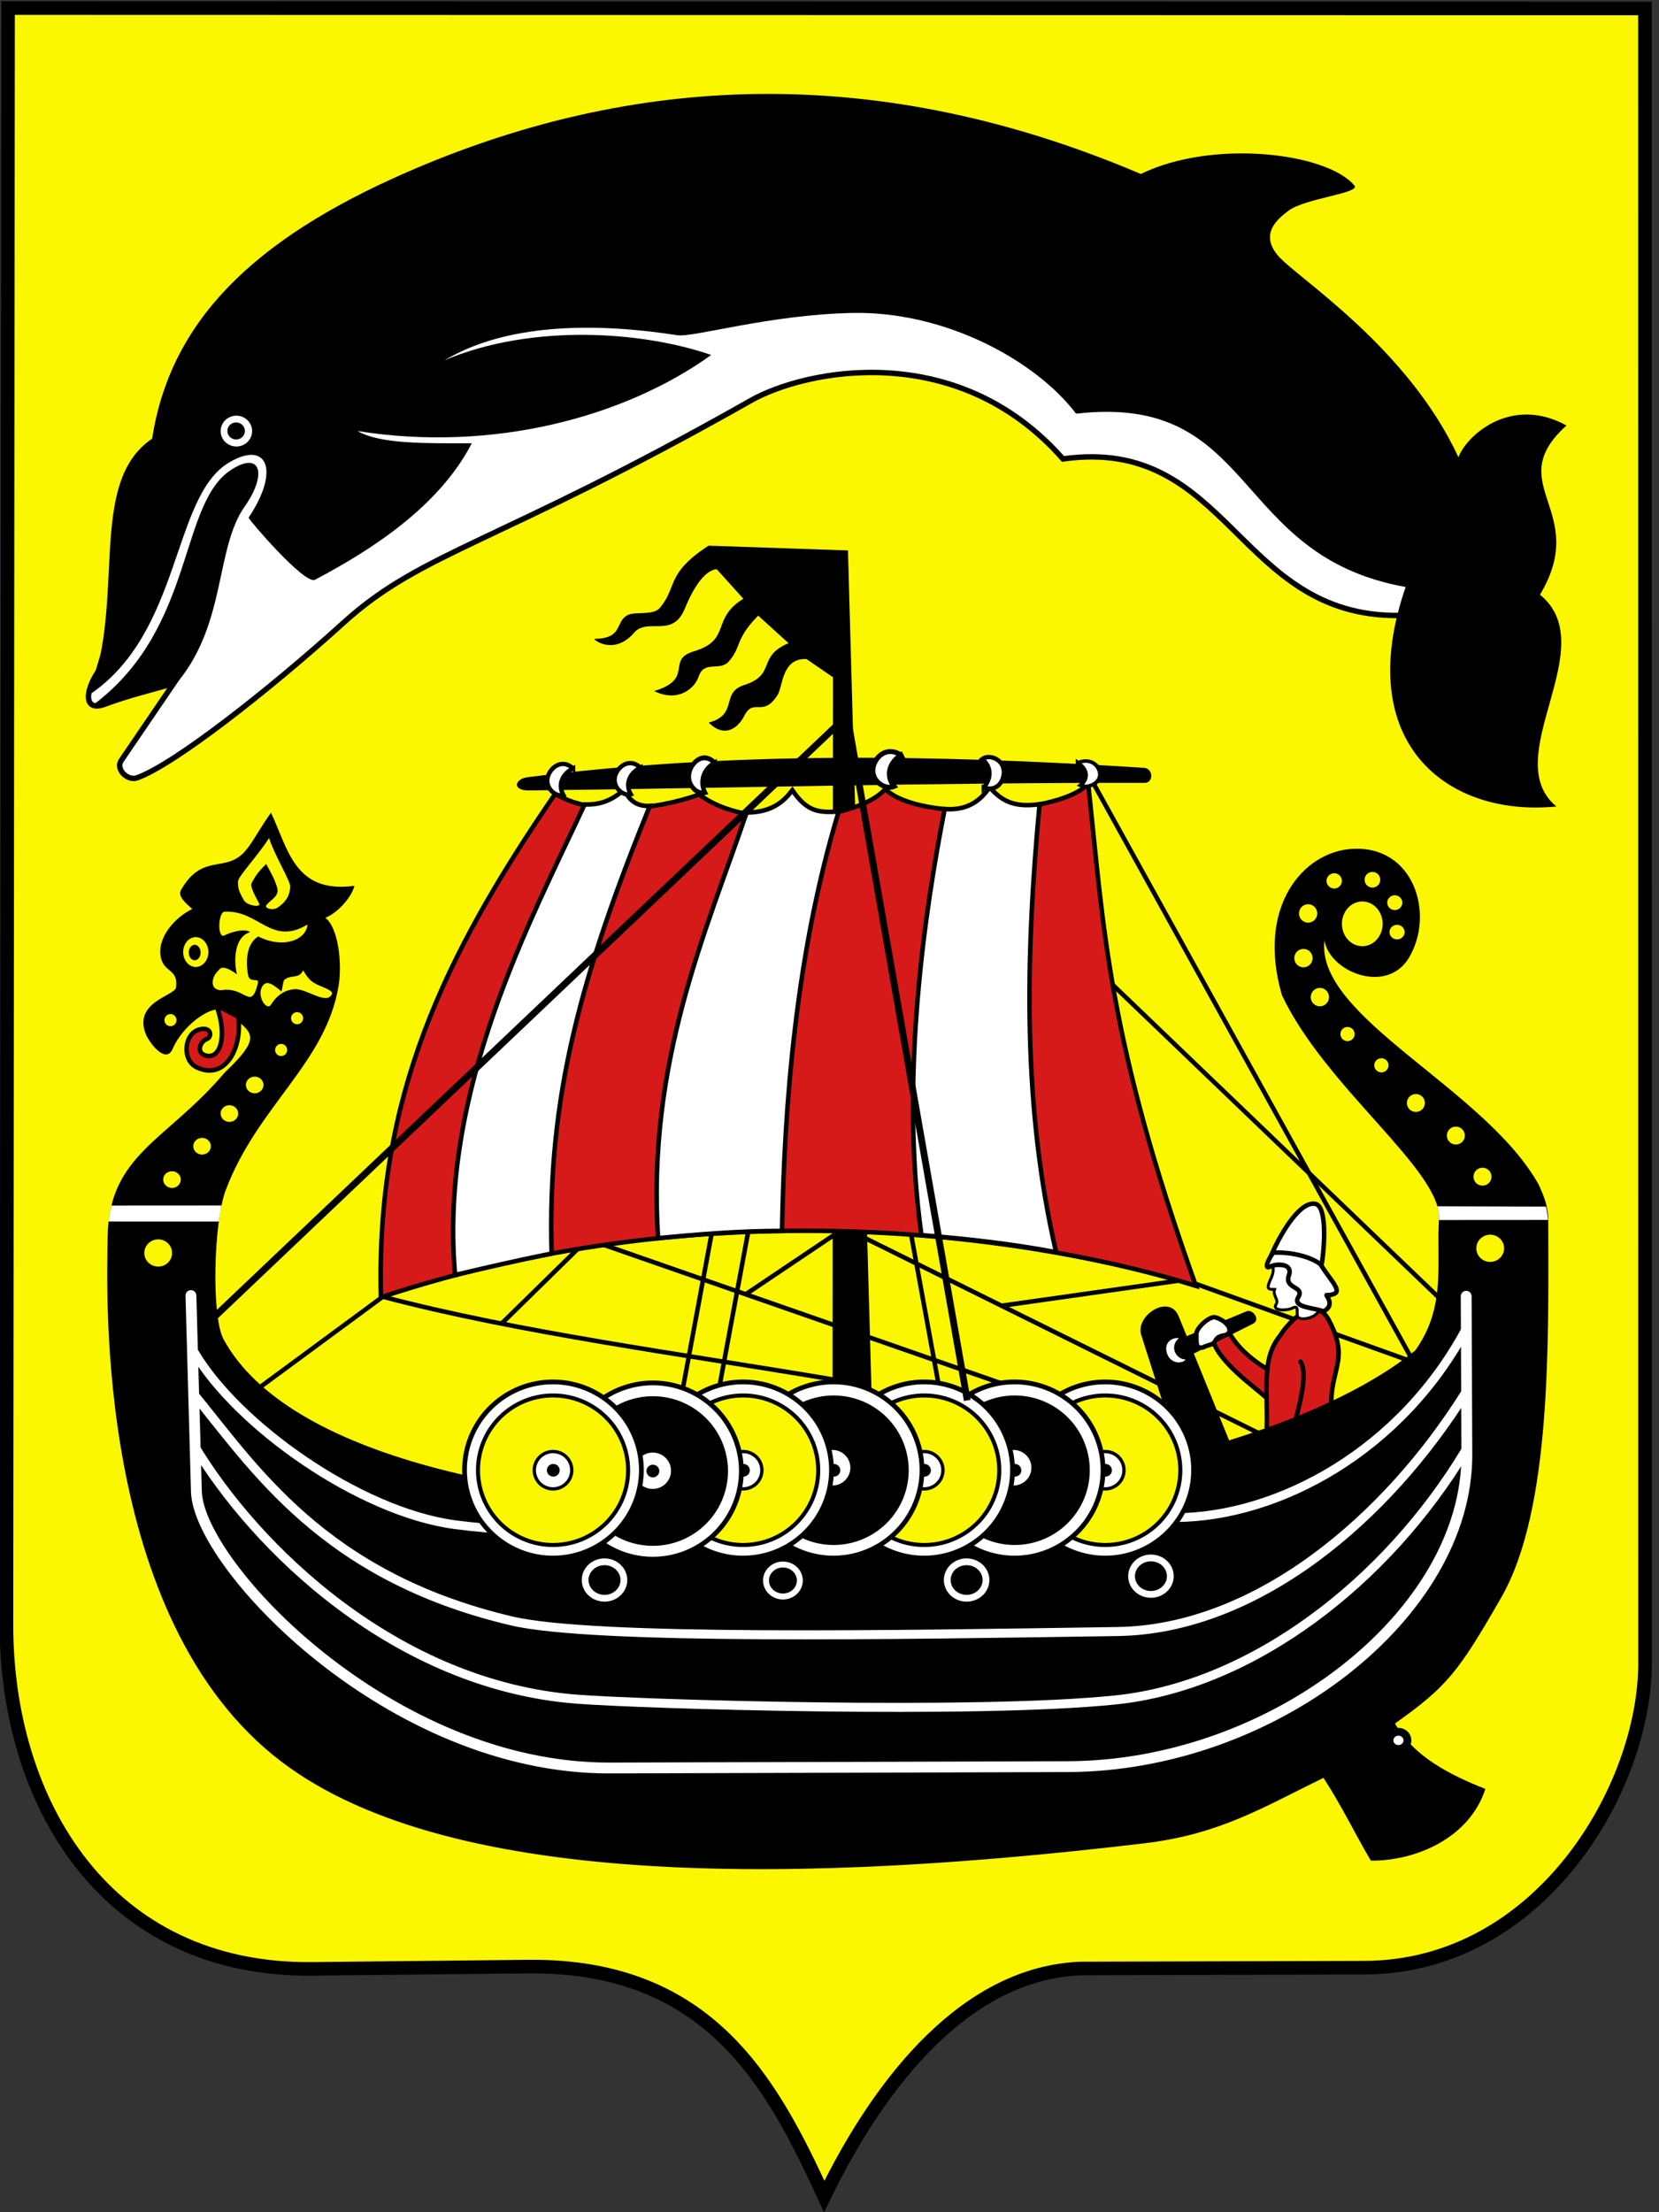 <?xml version="1.0" encoding="UTF-8" standalone="no"?>
<!-- Created with Inkscape (http://www.inkscape.org/) -->

<svg
   xmlns:dc="http://purl.org/dc/elements/1.1/"
   xmlns:cc="http://creativecommons.org/ns#"
   xmlns:rdf="http://www.w3.org/1999/02/22-rdf-syntax-ns#"
   xmlns:svg="http://www.w3.org/2000/svg"
   xmlns="http://www.w3.org/2000/svg"
   xmlns:xlink="http://www.w3.org/1999/xlink"
   version="1.1"
   width="360"
   height="480"
   id="svg3746">
  <rect width="100%" height="100%" fill="#333333" stroke="none"/>
  <defs
     id="defs3750" />
  <path
     d="m 234.762,427.113 61.293,-0.174 c 38.343,-0.108 60.925,-39.167 60.914,-66.062 L 356.951,1.84 1.746,1.752 1.399,352.428 c -0.038,38.896 21.741,75.236 66.307,74.77 l 46.902,-0.492 c 39.618,-0.415 53.085,25.695 64.245,49.878 12.355,-25.46 31.194,-48.684 55.909,-49.471 z"
     id="path4313"
     style="fill:#faf700;fill-opacity:1;stroke:#000000;stroke-width:2.947;stroke-linecap:butt;stroke-linejoin:miter;stroke-miterlimit:4;stroke-opacity:1;stroke-dasharray:none" />
  <path
     d="M 312.844,282.15 240.098,212.385"
     id="path4235"
     style="fill:none;stroke:#000000;stroke-width:0.98px;stroke-linecap:butt;stroke-linejoin:miter;stroke-opacity:1" />
  <path
     d="m 217.385,283.311 39.656,-5.625 49.971,17.976"
     id="path4231"
     style="fill:none;stroke:#000000;stroke-width:0.98px;stroke-linecap:butt;stroke-linejoin:miter;stroke-opacity:1" />
  <use
     transform="translate(7.858,0)"
     id="use4223"
     x="0"
     y="0"
     width="369"
     height="480"
     xlink:href="#path4221" />
  <path
     d="m 147.77,303.489 7.243,-39.01"
     id="path4221"
     style="fill:none;stroke:#000000;stroke-width:0.98px;stroke-linecap:butt;stroke-linejoin:miter;stroke-opacity:1" />
  <path
     d="m 108.871,287.16 18.641,-18.279 91.96,32.039"
     id="path4219"
     style="fill:none;stroke:#000000;stroke-width:0.98px;stroke-linecap:butt;stroke-linejoin:miter;stroke-opacity:1" />
  <path
     d="m 266.004,287.835 c 2.697,5.675 7.914,8.972 13.69,11.74 l -4.666,3.914 c -2.24,-2.162 -11.273,-8.359 -11.945,-13.299 -0.2,-1.464 1.564,-0.727 2.92,-2.354 z"
     id="path4275"
     style="fill:#d61a1a;fill-opacity:1;stroke:#000000;stroke-width:0.98px;stroke-linecap:butt;stroke-linejoin:miter;stroke-opacity:1" />
  <path
     d="m 274.354,317.551 15.593,-5.013 c -3.784,-15.353 4.087,-15.448 -1.627,-26.169 -2.846,-5.339 -8.364,-0.022 -10.528,3.425 -5.005,6.103 -1.737,14.237 -3.437,27.758 z"
     id="path4273"
     style="fill:#d61a1a;fill-opacity:1;stroke:#000000;stroke-width:0.98px;stroke-linecap:butt;stroke-linejoin:miter;stroke-opacity:1" />
  <path
     d="m 161.767,280.866 21.486,-14.431 95.029,47.08"
     id="path4225"
     style="fill:none;stroke:#000000;stroke-width:0.98px;stroke-linecap:butt;stroke-linejoin:miter;stroke-opacity:1" />
  <path
     d="m 197.495,266.68 6.875,37.543"
     id="path4227"
     style="fill:none;stroke:#000000;stroke-width:0.98px;stroke-linecap:butt;stroke-linejoin:miter;stroke-opacity:1" />
  <path
     d="m 76.908,192.2 c -13.056,1.78 -14.401,-8.132 -18.106,-15.856 -4.264,5.959 -5.075,9.509 -9.319,10.683 -3.431,0.949 -6.859,0.266 -10.185,6.028 -0.824,1.427 0.989,2.873 2.412,4.178 -4.124,2.042 -7.218,6.15 -6.921,9.713 0.363,4.353 3.955,2.882 3.408,7.311 -0.224,1.813 -9.355,3.112 -6.554,10.131 0.686,1.719 4.316,6.707 5.843,3.147 2.334,-5.443 9.38,-10.39 11.954,-7.925 4.736,4.534 8.276,4.595 -0.705,13.134 -12.545,14.833 -25.152,17.654 -25.377,35.72 -0.136,10.894 -3.051,82.827 37.725,113.791 37.223,28.265 115.314,26.23 187.206,17.705 16.541,-1.961 26.121,-7.995 38.905,-14.205 3.959,6.085 7.057,12.523 10.276,17.965 9.895,0.067 21.431,-4.989 24.853,-15.563 -7.781,-3.079 -15.597,-7.057 -19.61,-14.204 11.271,-7.981 13.758,-11.136 23.071,-27.368 10.964,-19.113 10.224,-55.732 10.189,-81.769 -0.004,-3.029 -0.995,-5.447 -2.115,-7.839 -11.731,-20.926 -48.447,-36.263 -46.455,-52.953 1.063,6.838 13.503,11.892 18.351,3.76 5.619,-9.423 1.118,-24.325 -12.269,-23.605 -10.589,0.571 -20.933,12.402 -15.31,31.751 9.432,20.029 34.739,38.087 34.08,48.566 -0.615,9.782 1.642,18.954 -5.138,28.514 -51.777,41.741 -231.049,48.175 -258.592,-2.389 -2.708,-4.971 -2.162,-25.384 0.419,-32.286 6.862,-18.341 21.781,-27.637 24.538,-44.493 0.769,-4.702 -0.003,-12.447 -2.877,-14.709 2.704,-1.066 5.72,-4.503 6.301,-6.931 z"
     id="path3844"
     style="fill:#000000;stroke:none" />
  <path
     d="M 268.46,316.817 255.753,285.573 c -2.006,-4.928 -9.463,-0.167 -8.104,4.097 l 10.252,32.162 z"
     id="path4279"
     style="fill:#000000;stroke:none" />
  <path
     d="m 42.165,293.42 c 9.161,15.628 35.677,34.653 56.659,37.414 33.833,4.451 104.274,-1.161 156.414,-1.552 22.242,-0.166 49.001,-14.498 63.218,-41.527"
     id="path3950"
     style="fill:none;stroke:#ffffff;stroke-width:1.902;stroke-linecap:butt;stroke-linejoin:miter;stroke-miterlimit:4;stroke-opacity:1;stroke-dasharray:none" />
  <path
     d="m 180.653,313.881 0.101,-166.939 -5.767,-3.952 c -5.355,-0.216 -5.115,5.98 -6.228,7.755 -3.217,5.134 -5.202,0.507 -7.259,4.58 -1.335,2.642 -4.258,4.907 -7.718,1.464 6.563,-1.752 2.474,-6.494 7.71,-8.16 7.07,-2.25 2.661,-6.169 9.627,-9.074 l -6.592,-5.977 c -5.116,5.166 -3.554,6.793 -6.417,9.979 -1.947,2.167 -5.313,-0.369 -6.516,3.259 -0.874,2.635 -4.526,5.652 -9.639,3.127 8.817,-2.666 2.46,-6.766 8.582,-8.607 8.309,-2.499 3.621,-7.04 10.772,-11.417 l -5.791,-6.428 c -2.646,0.285 -5.03,3.973 -6.932,8.602 -2.68,6.521 -8.058,1.797 -10.989,5.194 -4.073,4.721 -8.429,1.895 -8.645,1.341 6.435,-0.084 4.419,-3.765 7.295,-5.191 1.615,-0.8 5.458,0.17 6.905,-1.513 3.901,-4.538 1.24,-7.465 10.607,-13.523 l 30.246,1.03 5.453,194.675 c -1.622,1.541 -6.753,2.637 -8.809,-0.226 z"
     id="path3797"
     style="fill:#000000;fill-opacity:1;stroke:none" />
  <use
     transform="translate(119.831,0)"
     id="use4147"
     x="0"
     y="0"
     width="369"
     height="480"
     xlink:href="#g4137" />
  <g
     transform="matrix(0.982,0,0,0.978,74.594,14.77)"
     id="use4181">
    <path
       d="m 137.244,320.259 a 18.571,18.571 0 1 1 -37.142,0 18.571,18.571 0 1 1 37.142,0 z"
       transform="matrix(1.052,0,0,1.052,23.401,-25.887)"
       id="path4203"
       style="fill:#ffffff;fill-opacity:1;stroke:#000000;stroke-opacity:1" />
    <path
       d="m 137.244,320.259 a 18.571,18.571 0 1 1 -37.142,0 18.571,18.571 0 1 1 37.142,0 z"
       transform="matrix(0.893,0,0,0.893,42.29,25.088)"
       id="path4205"
       style="fill:#000000;fill-opacity:1;stroke:none" />
    <use
       transform="matrix(0.212,0,0,0.212,117.957,242.858)"
       id="use4207"
       style="stroke-width:3.299;stroke-miterlimit:4;stroke-dasharray:none"
       x="0"
       y="0"
       width="369"
       height="480"
       xlink:href="#path3851-4" />
    <path
       d="m 123.803,321.099 a 1.521,1.441 0 1 1 -3.043,0 1.521,1.441 0 1 1 3.043,0 z"
       transform="matrix(0.93,0,0,0.972,34.595,-1.014)"
       id="path4209"
       style="fill:#000000;fill-opacity:1;stroke:none" />
  </g>
  <use
     transform="translate(80.542,0)"
     id="use4145"
     x="0"
     y="0"
     width="369"
     height="480"
     xlink:href="#g4137" />
  <path
     d="m 304.796,202.283 a 1.637,1.579 0 0 1 -3.273,0 1.637,1.579 0 1 1 3.273,0 z"
     id="path3823"
     style="fill:#faf700;fill-opacity:1;stroke:none" />
  <path
     d="m 326.388,270.851 a 3.015,2.951 0 0 1 -6.03,0 3.015,2.951 0 1 1 6.03,0 z"
     id="path3825"
     style="fill:#faf700;fill-opacity:1;stroke:none" />
  <use
     transform="matrix(0.647,0,0,0.657,112.479,77.364)"
     id="use3827"
     x="0"
     y="0"
     width="369"
     height="480"
     xlink:href="#path3825" />
  <use
     transform="translate(-5.784,-8.918)"
     id="use3829"
     x="0"
     y="0"
     width="369"
     height="480"
     xlink:href="#use3827" />
  <use
     transform="translate(-14.457,-15.99)"
     id="use3831"
     x="0"
     y="0"
     width="369"
     height="480"
     xlink:href="#use3827" />
  <use
     transform="matrix(0.791,0,0,0.79,56.732,42.084)"
     id="use3833"
     x="0"
     y="0"
     width="369"
     height="480"
     xlink:href="#use3831" />
  <use
     transform="translate(-7.348,-6.782)"
     id="use3835"
     x="0"
     y="0"
     width="369"
     height="480"
     xlink:href="#use3833" />
  <path
     d="m 284.825,207.889 a 1.977,1.993 0 1 1 -3.954,0 1.977,1.993 0 1 1 3.954,0 z"
     id="use3839"
     style="fill:#faf700;fill-opacity:1;stroke:none" />
  <path
     d="m 285.837,198.197 a 1.977,1.993 0 1 1 -3.954,0 1.977,1.993 0 1 1 3.954,0 z"
     id="use3841"
     style="fill:#faf700;fill-opacity:1;stroke:none" />
  <path
     d="m 291.184,191.131 a 1.662,1.654 0 1 1 -3.325,0 1.662,1.654 0 1 1 3.325,0 z"
     id="use3843"
     style="fill:#faf700;fill-opacity:1;stroke:none" />
  <path
     d="m 299.506,190.888 a 1.689,1.654 0 1 1 -3.377,0 1.689,1.654 0 1 1 3.377,0 z"
     id="use3845"
     style="fill:#faf700;fill-opacity:1;stroke:none" />
  <path
     d="m 304.303,195.86 a 1.636,1.602 0 1 1 -3.272,0 1.636,1.602 0 1 1 3.272,0 z"
     id="use3847"
     style="fill:#faf700;fill-opacity:1;stroke:none" />
  <use
     transform="matrix(1.465,0,0,1.644,-178.126,-244.826)"
     id="use3849"
     x="0"
     y="0"
     width="369"
     height="480"
     xlink:href="#path3825" />
  <g
     transform="matrix(0.982,0,0,0.978,35.306,14.77)"
     id="use4179">
    <path
       d="m 137.244,320.259 a 18.571,18.571 0 1 1 -37.142,0 18.571,18.571 0 1 1 37.142,0 z"
       transform="matrix(1.052,0,0,1.052,23.401,-25.887)"
       id="path4193"
       style="fill:#ffffff;fill-opacity:1;stroke:#000000;stroke-opacity:1" />
    <path
       d="m 137.244,320.259 a 18.571,18.571 0 1 1 -37.142,0 18.571,18.571 0 1 1 37.142,0 z"
       transform="matrix(0.893,0,0,0.893,42.29,25.088)"
       id="path4195"
       style="fill:#000000;fill-opacity:1;stroke:none" />
    <use
       transform="matrix(0.212,0,0,0.212,117.957,242.858)"
       id="use4197"
       style="stroke-width:3.299;stroke-miterlimit:4;stroke-dasharray:none"
       x="0"
       y="0"
       width="369"
       height="480"
       xlink:href="#path3851-4" />
    <path
       d="m 123.803,321.099 a 1.521,1.441 0 1 1 -3.043,0 1.521,1.441 0 1 1 3.043,0 z"
       transform="matrix(0.93,0,0,0.972,34.595,-1.014)"
       id="path4199"
       style="fill:#000000;fill-opacity:1;stroke:none" />
  </g>
  <use
     transform="translate(41.253,0)"
     id="use4143"
     x="0"
     y="0"
     width="369"
     height="480"
     xlink:href="#g4137" />
  <path
     d="m 160.874,319.18 a 19.197,19.12 0 0 1 -38.394,0 19.197,19.12 0 1 1 38.394,0 z"
     id="path3851-4"
     style="fill:#ffffff;fill-opacity:1;stroke:#000000;stroke-width:1.032;stroke-opacity:1" />
  <path
     d="m 157.971,319.18 a 16.294,16.229 0 1 1 -32.588,0 16.294,16.229 0 1 1 32.588,0 z"
     id="path3851-5"
     style="fill:#000000;fill-opacity:1;stroke:none" />
  <use
     transform="matrix(0.212,0,0,0.212,111.614,251.453)"
     id="use3853-4-2"
     style="stroke-width:3.299;stroke-miterlimit:4;stroke-dasharray:none"
     x="0"
     y="0"
     width="369"
     height="480"
     xlink:href="#path3851-4" />
  <path
     d="m 143.065,319.181 a 1.389,1.371 0 1 1 -2.779,0 1.389,1.371 0 1 1 2.779,0 z"
     id="path3918-4"
     style="fill:#000000;fill-opacity:1;stroke:none" />
  <g
     transform="matrix(0.982,0,0,0.978,-2.018,14.77)"
     id="g4137">
    <path
       d="m 137.244,320.259 a 18.571,18.571 0 1 1 -37.142,0 18.571,18.571 0 1 1 37.142,0 z"
       transform="matrix(1.052,0,0,1.052,-0.599,-25.887)"
       id="path3851"
       style="fill:#ffffff;fill-opacity:1;stroke:#000000;stroke-opacity:1" />
    <path
       d="m 137.244,320.259 a 18.571,18.571 0 1 1 -37.142,0 18.571,18.571 0 1 1 37.142,0 z"
       transform="matrix(0.893,0,0,0.893,18.29,25.088)"
       id="path3851-8"
       style="fill:#faf700;fill-opacity:1;stroke:#000000;stroke-opacity:1" />
    <use
       transform="matrix(0.212,0,0,0.212,97.922,245.139)"
       id="use3853-4"
       style="stroke-width:3.299;stroke-miterlimit:4;stroke-dasharray:none"
       x="0"
       y="0"
       width="369"
       height="480"
       xlink:href="#path3851" />
    <path
       d="m 123.803,321.099 a 1.521,1.441 0 1 1 -3.043,0 1.521,1.441 0 1 1 3.043,0 z"
       transform="matrix(0.93,0,0,0.972,10.595,-1.014)"
       id="path3918"
       style="fill:#000000;fill-opacity:1;stroke:none" />
  </g>
  <path
     d="m 21.308,145.699 c -2.995,4.483 -3.039,8.784 1.406,7.104 5.241,-1.981 11.061,-3.321 14.975,-4.521 l -11.382,16.728 c -1.303,1.914 1.388,4.484 3.411,3.767 8.047,-2.858 28.715,-19.057 44.934,-33.752 17.023,-15.422 33.302,-16.991 88.288,-48.123 11.849,-6.708 44.743,-13.466 67.722,12.675 36.08,-5.06 37.727,34.354 72.964,33.972 l 7.686,-8.068 C 217.973,20.299 55.777,28.441 21.308,145.699 z"
     id="path3838"
     style="fill:#ffffff;stroke:#000000;stroke-width:1.176;stroke-linecap:butt;stroke-linejoin:miter;stroke-miterlimit:4;stroke-opacity:1;stroke-dasharray:none" />
  <path
     d="m 19.2,150.864 c 20.276,-13.365 18.043,-42.962 30.39,-50.439 8.309,-5.032 11.312,1.472 4.363,11.892 -0.162,0.242 12.165,14.649 14.392,13.477 11.849,-6.231 26.894,-15.757 34.028,-29.609 -10.214,-0.003 -19.825,0.191 -24.8,-2.663 29.434,4.695 58.094,-3.064 76.759,-16.503 -14.592,-5.037 -38.558,-6.979 -57.884,1.149 4.885,-2.796 18.812,-10.362 50.544,-5.431 3.429,0.533 19.846,-4.442 37.837,-4.833 20.625,-0.447 40.198,10.619 48.675,21.858 39.408,-4.57 33.442,30.815 71.516,37.599 -11.633,33.765 8.9,49.998 32.718,47.626 -12.849,-10.597 10.338,-34.627 -3.565,-45.955 10.996,-18.32 -8.514,-23.841 5.753,-36.713 -12.145,-6.675 -21.833,2.355 -23.443,6.904 -11.104,-24.007 -35.068,-38.973 -39.136,-43.729 -4.035,-4.718 -0.21,-7.95 2.297,-9.807 3.591,-2.661 15.645,-3.78 14.261,-5.431 C 287.881,33.068 263.041,30.177 247.556,37.748 186.701,11.854 133.595,17.622 88.373,37.33 54.517,52.085 36.914,69.985 33.006,95.192 18.724,104.792 27.509,130.601 19.2,150.864 z"
     id="path3836"
     style="fill:#000000;stroke:none" />
  <path
     d="m 54.706,93.538 a 3.411,3.342 0 0 1 -6.822,0 3.411,3.342 0 1 1 6.822,0 z"
     id="path3044-1"
     style="fill:#ffffff;fill-opacity:1;stroke:none" />
  <path
     d="m 53.13,93.51 a 1.891,1.846 0 0 1 -3.782,0 1.891,1.846 0 1 1 3.782,0 z"
     id="path3044"
     style="fill:#000000;fill-opacity:1;stroke:none" />
  <path
     d="m 20.588,152.674 c 21.998,-16.789 18.104,-43.796 29.894,-50.941 6.172,-3.8 7.463,1.279 2.618,8.164 -6.358,9.034 -3.999,24.883 -14.226,37.69 -3.292,0.255 -10.839,4.572 -18.286,5.087 z"
     id="path3840"
     style="fill:#000000;stroke:none" />
  <path
     d="m 82.66,281.476 c 73.403,-24.296 143.756,-12.794 176.849,-2.463 -19.189,-53.739 -19.978,-77.471 -23.384,-109.039 -4.873,6.365 -36.336,8.768 -44.021,1.239 -6.146,6.916 -30.344,9.019 -40.337,1.182 -9.873,3.453 -23.248,4.712 -31.291,-0.147 -24.266,35.374 -38.914,65.948 -37.816,109.229 z"
     id="path3882"
     style="fill:#d61a1a;fill-opacity:1;stroke:#000000;stroke-width:0.98px;stroke-linecap:butt;stroke-linejoin:miter;stroke-opacity:1" />
  <path
     d="m 98.755,276.637 c 6.606,-1.549 13.185,-3.098 20.947,-4.648 -0.967,-34.237 6.47,-60.49 21.313,-97.133 -2.836,0.189 -4.731,-1.323 -5.453,-3.629 -2.874,2.564 -5.433,3.424 -8.715,3.323 -11.411,24.721 -31.701,61.849 -28.092,102.087 z"
     id="path3926"
     style="fill:#ffffff;stroke:#000000;stroke-width:0.98px;stroke-linecap:butt;stroke-linejoin:miter;stroke-opacity:1" />
  <path
     d="m 162.017,176.298 c 5.421,-0.004 8.03,-2.358 9.919,-4.833 3.105,4.532 5.579,4.957 10.059,4.603 -9.256,30.634 -11.785,63.347 -12.299,91.012 -9.67,0.002 -18.598,0.786 -26.898,1.567 -2.474,-38.232 10.424,-66.504 19.219,-92.349 z"
     id="path3928"
     style="fill:#ffffff;stroke:#000000;stroke-width:0.98px;stroke-linecap:butt;stroke-linejoin:miter;stroke-opacity:1" />
  <path
     d="m 199.954,267.996 c 10.794,0.881 19.907,1.961 29.224,3.706 -7.194,-31.095 -6.765,-63.214 -3.592,-97.211 -5.798,0.833 -8.376,-0.911 -10.854,-3.682 -2.054,3.061 -4.893,5.073 -9.74,4.736 -4.147,21.189 -9.853,58.184 -5.039,92.451 z"
     id="path3930"
     style="fill:#ffffff;stroke:#000000;stroke-width:0.98px;stroke-linecap:butt;stroke-linejoin:miter;stroke-opacity:1" />
  <path
     d="m 318.024,302.2 c -16.86,26.971 -45.067,51.346 -75.502,51.804 -48.216,0.724 -113.672,1.899 -131.499,-2.298 -41.16,-9.689 -56.059,-33.574 -69.419,-49.715"
     id="path3952"
     style="fill:none;stroke:#ffffff;stroke-width:1.961;stroke-linecap:butt;stroke-linejoin:miter;stroke-miterlimit:4;stroke-opacity:1;stroke-dasharray:none" />
  <path
     d="m 42.024,313.48 c 13.256,22.277 43.828,52.194 83.198,55.206 14.212,1.087 86.479,3.3 116.86,0.159 29.834,-3.085 58.871,-25.749 75.929,-54.06"
     id="path3954"
     style="fill:none;stroke:#ffffff;stroke-width:1.961;stroke-linecap:butt;stroke-linejoin:miter;stroke-miterlimit:4;stroke-opacity:1;stroke-dasharray:none" />
  <path
     d="m 41.433,281.106 1.186,42.54 c 0.443,15.896 41.946,60.111 89.721,59.969 l 99.36,-0.296 c 44.586,-0.135 86.756,-33.105 86.606,-67.797 l -0.146,-34.268"
     id="path3956"
     style="fill:none;stroke:#ffffff;stroke-width:2.353;stroke-linecap:round;stroke-linejoin:miter;stroke-miterlimit:4;stroke-opacity:1;stroke-dasharray:none" />
  <use
     transform="translate(3.565,8.46)"
     id="use3968"
     x="0"
     y="0"
     width="369"
     height="480"
     xlink:href="#use3839" />
  <use
     transform="translate(-289.044,1.016)"
     id="use3970"
     x="0"
     y="0"
     width="369"
     height="480"
     xlink:href="#path3825" />
  <use
     transform="matrix(0.631,0,0,0.612,15.663,89.562)"
     id="use3972"
     x="0"
     y="0"
     width="369"
     height="480"
     xlink:href="#use3970" />
  <use
     transform="translate(6.525,-7.238)"
     id="use3974"
     x="0"
     y="0"
     width="369"
     height="480"
     xlink:href="#use3972" />
  <use
     transform="translate(12.457,-14.327)"
     id="use3976"
     x="0"
     y="0"
     width="369"
     height="480"
     xlink:href="#use3972" />
  <use
     transform="translate(17.944,-20.531)"
     id="use3978"
     x="0"
     y="0"
     width="369"
     height="480"
     xlink:href="#use3972" />
  <use
     transform="matrix(0.686,0,0,0.727,35.404,41.749)"
     id="use3980"
     x="0"
     y="0"
     width="369"
     height="480"
     xlink:href="#use3972" />
  <use
     transform="translate(3.46,-6.893)"
     id="use3982"
     x="0"
     y="0"
     width="369"
     height="480"
     xlink:href="#use3980" />
  <use
     transform="translate(-27.474,0.418)"
     id="use3984"
     x="0"
     y="0"
     width="369"
     height="480"
     xlink:href="#use3982" />
  <path
     d="m 45.218,206.575 a 2.734,3.233 0 0 1 -5.468,0 2.734,3.233 0 1 1 5.468,0 z"
     id="path3986"
     style="fill:#faf700;fill-opacity:1;stroke:none" />
  <path
     d="m 43.53,206.679 a 1.282,1.676 0 0 1 -2.564,0 1.282,1.676 0 1 1 2.564,0 z"
     id="path3986-8"
     style="fill:#000000;fill-opacity:1;stroke:none" />
  <path
     d="m 44.908,225.433 c 1.036,-0.342 1.157,-2.685 -1.52,-2.089 -3.441,0.766 -4.012,6.657 -0.682,8.251 6.265,3 9.976,-4.482 8.966,-11.019 l -4.719,-2.454 c 2.402,6.407 0.978,11.519 -2.045,10.966 -2.541,-0.464 -1.519,-3.152 0,-3.655 z"
     id="path4060"
     style="fill:#d61a1a;fill-opacity:1;stroke:#000000;stroke-width:0.98px;stroke-linecap:butt;stroke-linejoin:miter;stroke-opacity:1" />
  <path
     d="m 56.233,196.033 c -1.673,-3.097 -1.915,-3.898 -1.573,-4.543 1.062,-2.003 1.79,-2.689 3.093,-4.021 0.99,1.831 1.922,3.373 2.412,5.222 0.468,1.764 -1.39,2.496 -2.355,3.686 -0.556,0.684 1.394,1.317 2.555,0.472 1.297,-0.944 2.462,-2.072 2.619,-4.42 0.083,-1.229 -3.489,-7.009 -4.601,-10.602 -2.222,3.564 -6.647,8.302 -6.729,9.349 -0.119,1.51 0.309,2.481 1.271,4.149 0.708,1.228 3.815,1.643 3.308,0.707 z"
     id="path4062"
     style="fill:#faf700;fill-opacity:1;stroke:none" />
  <path
     d="m 54.261,202.268 c -0.588,-0.591 -2.86,-0.612 -5.561,0.701 -1.577,0.768 -1.407,-5.111 0.074,-5.17 7.488,-0.293 10.063,7.526 17.944,2.807 -0.226,3.281 -5.186,5.36 -10.677,2.585 -2.132,1.286 -2.897,4.365 -2.225,8.308 0.338,1.982 2.472,0.484 2.15,1.809 -1.518,6.263 -2.694,0.597 -8.008,1.552 -2.636,-0.117 -1.951,-2.939 -0.741,-4.099 0.496,-0.475 0.796,-1.79 4.19,0.627 -0.627,-2.569 -0.754,-8.049 2.855,-9.12 z"
     id="path4064"
     style="fill:#faf700;fill-opacity:1;stroke:none" />
  <path
     d="m 60.193,214.398 c -1.399,-1.069 -2.316,-1.489 -3.04,-0.682 -1.777,1.978 0.66,5.816 1.632,4.283 1.452,-2.291 3.163,-3.163 4.996,-3.364 2.628,-0.289 7.075,3.568 8.24,1.075 0.338,-0.724 -1.464,-1.31 -3.062,-2.02 -1.591,-0.707 -2.289,-1.637 -3.166,-3.15 -0.985,1.984 -2.634,0.838 -4.08,2.048 -0.293,0.245 -0.415,1.966 -0.66,2.545 -0.318,-0.283 -0.393,-0.38 -0.858,-0.736 z"
     id="path4066"
     style="fill:#faf700;fill-opacity:1;stroke:none" />
  <path
     d="m 135.38,342.828 a 4.201,3.954 0 1 1 -8.402,0 4.201,3.954 0 1 1 8.402,0 z"
     id="path4068"
     style="fill:#000000;fill-opacity:1;stroke:#ffffff;stroke-width:1.47;stroke-miterlimit:4;stroke-opacity:1;stroke-dasharray:none" />
  <use
     transform="matrix(0.873,0,0,0.877,55.375,42.275)"
     id="use4070"
     x="0"
     y="0"
     width="369"
     height="480"
     xlink:href="#path4068" />
  <use
     transform="translate(78.577,0)"
     id="use4072"
     x="0"
     y="0"
     width="369"
     height="480"
     xlink:href="#path4068" />
  <use
     transform="translate(118.572,-0.836)"
     id="use4074"
     x="0"
     y="0"
     width="369"
     height="480"
     xlink:href="#path4068" />
  <path
     d="m 305.408,377.621 a 1.947,1.861 0 1 1 -3.894,0 1.947,1.861 0 1 1 3.894,0 z"
     id="path4076"
     style="fill:#ffffff;fill-opacity:1;stroke:#000000;stroke-width:1.692;stroke-linecap:round;stroke-linejoin:round;stroke-miterlimit:4;stroke-opacity:1;stroke-dasharray:none;stroke-dashoffset:42.656" />
  <path
     d="m 24.174,261.578 c -0.124,0.415 -0.496,2.283 -0.614,3.463 l 23.917,0.008 0.577,-3.486 z"
     id="path4187"
     style="fill:#ffffff;stroke:none" />
  <path
     d="m 311.912,261.732 23.567,0.076 c 0.248,1.008 0.319,1.897 0.438,2.895 l -23.675,0.015 c 0.049,-1.025 0.006,-1.719 -0.329,-2.985 z"
     id="path4189"
     style="fill:#ffffff;stroke:none" />
  <path
     d="M 56.178,301.165 83.066,281.355 c 29.344,7.765 64.924,12.424 98.467,18.099"
     id="path4215"
     style="fill:none;stroke:#000000;stroke-width:0.98px;stroke-linecap:butt;stroke-linejoin:miter;stroke-opacity:1" />
  <path
     d="m 236.66,168.851 69.738,126.077"
     id="path4233"
     style="fill:none;stroke:#000000;stroke-width:0.98px;stroke-linecap:butt;stroke-linejoin:miter;stroke-opacity:1" />
  <path
     d="m 114.464,168.64 c -2.774,0.355 -3.439,2.911 0.339,2.869 41.898,-0.468 86.977,-1.707 133.612,-1.649 1.893,0.001 1.916,-3.129 -0.207,-3.264 -44.965,-2.855 -89.7,-3.582 -133.745,2.044 z"
     id="path4237"
     style="fill:#000000;stroke:none" />
  <path
     d="m 124.361,166.726 c -2.719,1.415 -3.205,3.862 -2.099,5.797 -1.709,0.467 -4.099,-1.576 -3.374,-4.044 0.577,-1.961 3.071,-3.967 5.473,-1.752 z"
     id="path4257"
     style="fill:#ffffff;stroke:#000000;stroke-width:0.945px;stroke-linecap:butt;stroke-linejoin:miter;stroke-opacity:1" />
  <use
     transform="translate(14.611,-0.183)"
     id="use4259"
     x="0"
     y="0"
     width="369"
     height="480"
     xlink:href="#path4257" />
  <use
     transform="matrix(1,0,0,1.118,30.725,-20.885)"
     id="use4261"
     x="0"
     y="0"
     width="369"
     height="480"
     xlink:href="#path4257" />
  <use
     transform="matrix(1.161,-0.163,0.17,1.118,22.757,-2.311)"
     id="use4263"
     x="0"
     y="0"
     width="369"
     height="480"
     xlink:href="#path4257" />
  <use
     transform="matrix(-0.918,0.394,-0.397,-0.918,393.838,274.926)"
     id="use4265"
     x="0"
     y="0"
     width="369"
     height="480"
     xlink:href="#path4257" />
  <use
     transform="matrix(-0.966,-0.206,-0.26,0.773,397.391,62.229)"
     id="use4267"
     x="0"
     y="0"
     width="369"
     height="480"
     xlink:href="#path4257" />
  <path
     d="M 181.902,157.111 46.11,286.124"
     id="path4269"
     style="fill:none;stroke:#000000;stroke-width:1.47;stroke-linecap:butt;stroke-linejoin:miter;stroke-miterlimit:4;stroke-opacity:1;stroke-dasharray:none" />
  <path
     d="M 209.895,303.855 184.112,156.867"
     id="path4271"
     style="fill:none;stroke:#000000;stroke-width:1.47;stroke-linecap:butt;stroke-linejoin:miter;stroke-miterlimit:4;stroke-opacity:1;stroke-dasharray:none" />
  <path
     d="m 276.189,274.574 c 0.41,2.186 -0.76,2.959 -0.995,4.534 -0.116,0.759 0.85,0.645 1.392,0.655 -0.473,1.348 0.98,2.245 0.344,3.202 -1.038,1.564 2.39,1.403 3.378,0.919 1.721,-0.843 0.942,0.648 1.253,1.739 0.318,1.118 4.807,0.456 4.863,-2.109 0.073,-3.438 -3.198,-5.529 -3.049,-8.722 z"
     id="path4287"
     style="fill:#ffffff;stroke:#000000;stroke-width:0.629;stroke-linecap:butt;stroke-linejoin:miter;stroke-miterlimit:4;stroke-opacity:1;stroke-dasharray:none" />
  <path
     d="m 270.472,284.534 c 1.363,-0.565 3.161,1.81 1.418,2.689 l -17.159,8.651 -1.492,-4.194 z"
     id="path4281"
     style="fill:#000000;stroke:none" />
  <path
     d="m 277.14,270.771 c -1.511,1.465 -3.21,4.945 -1.519,4.064 1.452,-0.757 5,-0.709 4.073,1.873 -1.089,3.033 3.499,2.288 2.026,4.769 -1.356,2.283 3.575,2.248 5.402,3.052 1.409,-0.56 1.807,-1.761 0.926,-3.138 -0.493,-0.771 -0.099,-0.048 1.432,-0.645 2.13,-0.827 -2.217,-4.266 -3.709,-8.012 z"
     id="path4285"
     style="fill:#ffffff;stroke:#000000;stroke-width:0.98px;stroke-linecap:butt;stroke-linejoin:miter;stroke-opacity:1" />
  <path
     d="m 276.099,271.808 c 3.125,-0.23 8.077,0.562 10.679,2.68 0.736,-4.443 1.127,-12.775 -1.346,-13.273 -3.222,-0.648 -7.211,5.872 -9.333,10.593 z"
     id="path4283"
     style="fill:#ffffff;stroke:#000000;stroke-width:0.98px;stroke-linecap:butt;stroke-linejoin:miter;stroke-opacity:1" />
  <path
     d="m 282.219,295.457 c 2.318,3.617 -2.25,15.989 -3.299,20.363"
     id="path4307"
     style="fill:none;stroke:#000000;stroke-width:0.98px;stroke-linecap:round;stroke-linejoin:miter;stroke-opacity:1" />
  <path
     d="m 263.754,285.83 c -1.19,-0.373 -4.275,2.307 -4.152,3.742 0.111,1.251 -0.36,3.221 1.477,2.773 1.099,-0.607 2.161,-0.453 2.62,-1.393 0.677,-1.388 2.279,-1.07 2.623,-1.459 1.335,-0.957 -0.203,-2.922 -2.569,-3.662 z"
     id="path4309"
     style="fill:#ffffff;stroke:#000000;stroke-width:0.98px;stroke-linecap:butt;stroke-linejoin:miter;stroke-opacity:1" />
  <path
     d="m 255.815,290.356 c -2.09,1.732 -0.723,4.559 1.451,4.633 -0.545,0.883 -3.379,1.17 -4.104,-1.6 -0.515,-1.967 0.977,-3.233 2.653,-3.033 z"
     id="path4311"
     style="fill:#ffffff;stroke:none" />
</svg>
